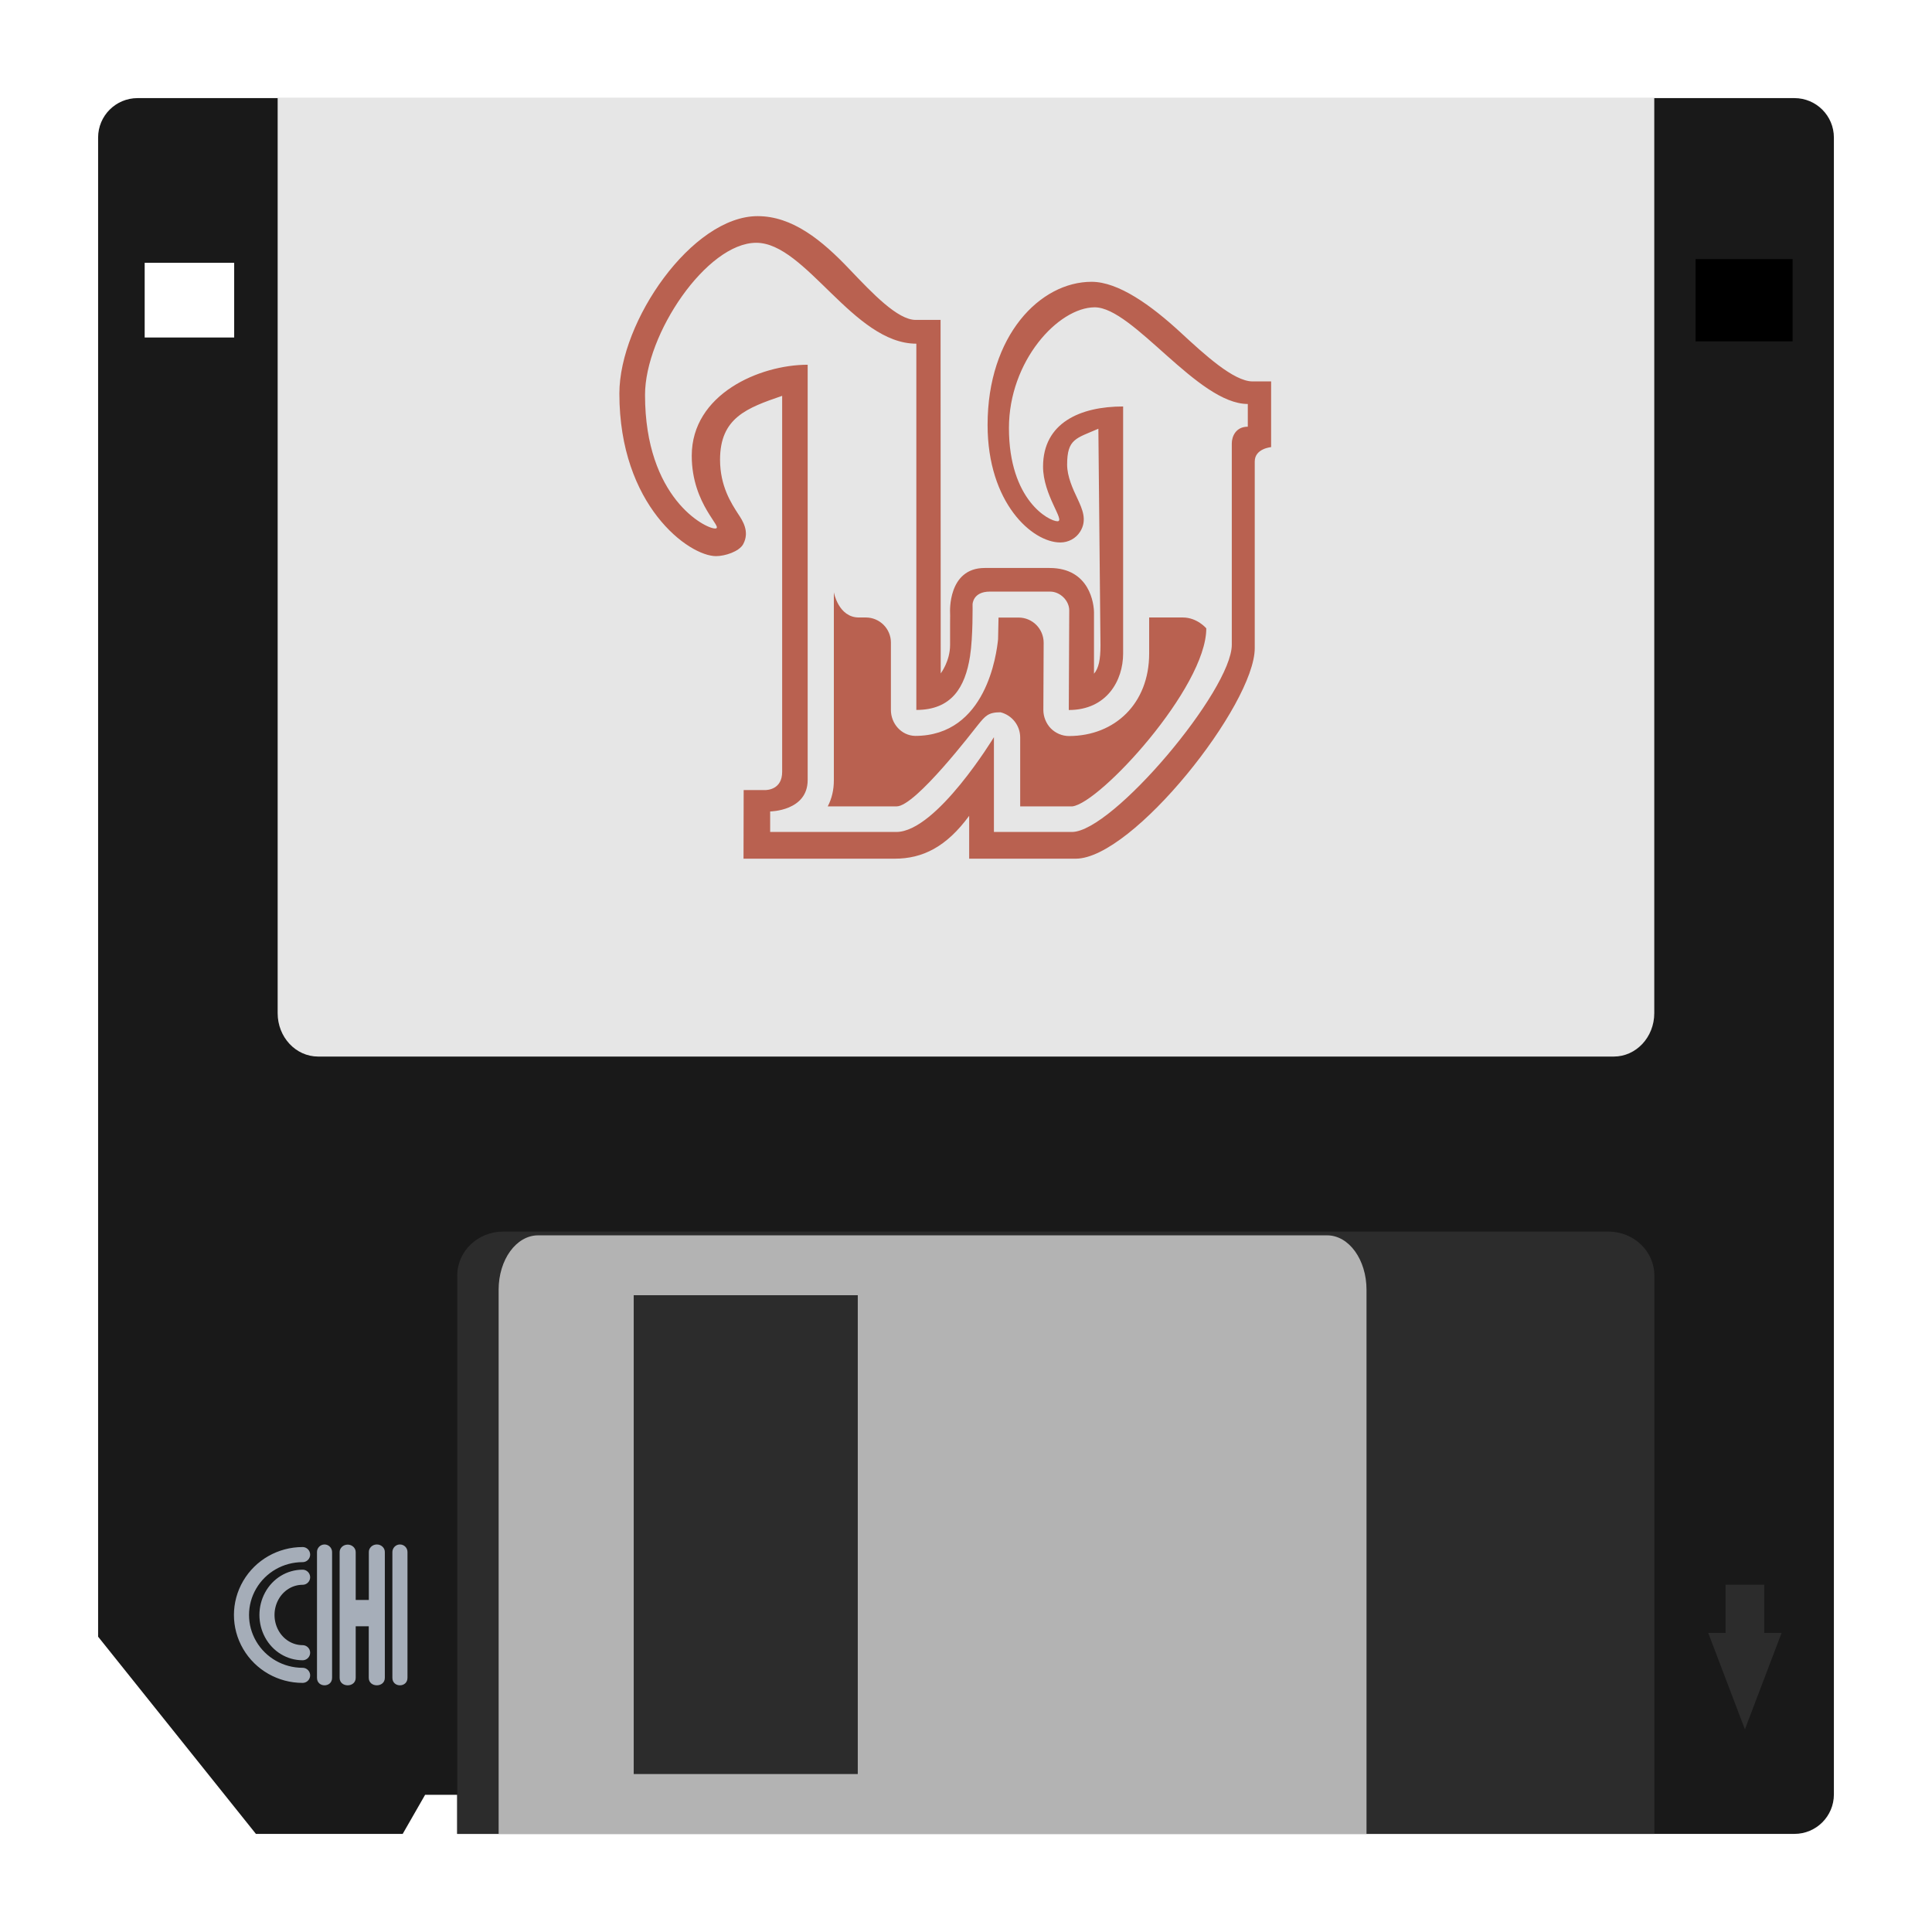 <?xml version="1.0" encoding="utf-8"?>
<!-- Generator: Adobe Illustrator 24.1.1, SVG Export Plug-In . SVG Version: 6.00 Build 0)  -->
<svg version="1.1"
	 id="svg2" inkscape:version="0.92.3 (2405546, 2018-03-11)" sodipodi:docname="DOOM-content.svg" xmlns:cc="http://creativecommons.org/ns#" xmlns:dc="http://purl.org/dc/elements/1.1/" xmlns:inkscape="http://www.inkscape.org/namespaces/inkscape" xmlns:rdf="http://www.w3.org/1999/02/22-rdf-syntax-ns#" xmlns:sodipodi="http://sodipodi.sourceforge.net/DTD/sodipodi-0.dtd" xmlns:svg="http://www.w3.org/2000/svg"
	 xmlns="http://www.w3.org/2000/svg" xmlns:xlink="http://www.w3.org/1999/xlink" x="0px" y="0px" viewBox="0 0 256 256"
	 style="enable-background:new 0 0 256 256;" xml:space="preserve">
<style type="text/css">
	.st0{fill:#191919;}
	.st1{fill:#2C2C2C;}
	.st2{fill:#B3B3B3;}
	.st3{stroke:#000000;stroke-miterlimit:3;}
	.st4{fill:#E6E6E6;}
	.st5{opacity:0.99;fill:#A8B0BB;enable-background:new    ;}
	.st6{opacity:0.99;fill:none;stroke:#A7AFBA;stroke-width:2;stroke-linecap:round;stroke-miterlimit:3;enable-background:new    ;}
	.st7{fill:#B96150;}
</style>
<sodipodi:namedview  bordercolor="#666666" borderopacity="1" gridtolerance="10" guidetolerance="10" id="namedview26" inkscape:current-layer="svg2" inkscape:cx="138.21729" inkscape:cy="147.26364" inkscape:pagecheckerboard="true" inkscape:pageopacity="0" inkscape:pageshadow="2" inkscape:snap-global="true" inkscape:window-height="705" inkscape:window-maximized="1" inkscape:window-width="1024" inkscape:window-x="-8" inkscape:window-y="-8" inkscape:zoom="0.90509668" objecttolerance="10" pagecolor="#ffffff" showgrid="false">
	</sodipodi:namedview>
<path id="path36-8" inkscape:connector-curvature="0" sodipodi:nodetypes="ssssssccccccscccccccccc" class="st0" d="M237.77,243
	c2.89,0,5.23-2.34,5.23-5.23V18.23c0-2.89-2.34-5.23-5.23-5.23H18.23C15.34,13,13,15.34,13,18.23v198.64L33.91,243h19.45l2.97-5.18
	h4.25V243L237.77,243z M237.03,44.72h-11.86v-9.9h11.86V44.72z M31.03,44.72H19.17v-9.9h11.86L31.03,44.72z"/>
<path id="path40-6" inkscape:connector-curvature="0" sodipodi:nodetypes="ccssssc" class="st1" d="M219.21,243H60.59v-73.99
	c0-3.22,2.73-5.82,6.1-5.82h146.42c3.37,0,6.1,2.6,6.1,5.82L219.21,243z"/>
<path id="path46-6" inkscape:connector-curvature="0" sodipodi:nodetypes="ccccccssccsc" class="st2" d="M113.66,235.07H83.97
	v-63.45h29.69V235.07z M175.85,163.69H71.3c-2.89,0-5.23,3.22-5.23,7.21V243h115v-72.1C181.07,166.91,178.74,163.69,175.85,163.69"
	/>
<path id="path898" inkscape:connector-curvature="0" class="st1" d="M231.21,229.15l4.86-12.78h-2.3v-6.39h-2.56h-2.56v6.39h-2.3
	L231.21,229.15z"/>
<rect id="rect939" x="225.17" y="34.83" class="st3" width="11.86" height="9.9"/>
<path id="path44-1" inkscape:connector-curvature="0" sodipodi:nodetypes="ccssssc" class="st4" d="M36.79,13h182.41v121.25
	c0,3.18-2.4,5.75-5.37,5.75H42.16c-2.97,0-5.37-2.57-5.37-5.75L36.79,13z"/>
<g id="g943" transform="translate(-2.667)">
	<path id="path853" inkscape:connector-curvature="0" sodipodi:nodetypes="ccccccccccccccc" class="st5" d="M52.6,204.65
		c-0.6,0-1.08,0.47-1.06,1.03V212H49.8v-6.32c0.01-0.56-0.48-1.02-1.08-1.01c-0.59,0.01-1.06,0.46-1.05,1.01v16.62
		c-0.02,1.35,2.15,1.35,2.13,0v-6.81h1.73v6.81c-0.02,1.35,2.15,1.35,2.13,0v-16.62C53.68,205.12,53.2,204.65,52.6,204.65z"/>
	<path id="path900" inkscape:connector-curvature="0" sodipodi:nodetypes="cccccc" class="st5" d="M55.66,204.65
		c-0.56,0-1.01,0.47-1,1.03v16.62c-0.02,1.35,2.02,1.35,2,0v-16.62C56.68,205.12,56.23,204.65,55.66,204.65z"/>
	<path id="path908" inkscape:connector-curvature="0" sodipodi:nodetypes="cccccc" class="st5" d="M45.67,204.65
		c0.56,0,1.01,0.47,1,1.03v16.62c0.02,1.35-2.02,1.35-2,0v-16.62C44.65,205.12,45.11,204.65,45.67,204.65z"/>
	<g id="g935" transform="translate(20.202,-0.038)">
		
			<path id="path929" sodipodi:cx="35.923779" sodipodi:cy="285.35434" sodipodi:end="4.712389" sodipodi:open="true" sodipodi:rx="10.793569" sodipodi:ry="10.666533" sodipodi:start="1.5707963" sodipodi:type="arc" class="st6" d="
			M22.56,222.03c-2.89,0-5.56-1.52-7.01-4c-1.45-2.48-1.45-5.52,0-8c1.45-2.48,4.12-4,7.01-4"/>
		
			<path id="path931" sodipodi:cx="35.923779" sodipodi:cy="285.35434" sodipodi:end="4.712389" sodipodi:open="true" sodipodi:rx="6.3010302" sodipodi:ry="6.6665335" sodipodi:start="1.5707963" sodipodi:type="arc" class="st6" d="
			M22.56,219.03c-1.69,0-3.25-0.95-4.09-2.5s-0.84-3.45,0-5s2.4-2.5,4.09-2.5"/>
	</g>
</g>
<sodipodi:namedview  bordercolor="#666666" borderopacity="1" gridtolerance="10" guidetolerance="10" id="namedview44" inkscape:current-layer="svg2" inkscape:cx="121.65412" inkscape:cy="113.08725" inkscape:pagecheckerboard="true" inkscape:pageopacity="0" inkscape:pageshadow="2" inkscape:window-height="705" inkscape:window-maximized="1" inkscape:window-width="1024" inkscape:window-x="-8" inkscape:window-y="-8" inkscape:zoom="1.84375" objecttolerance="10" pagecolor="#ffffff" showgrid="false">
	</sodipodi:namedview>
<g>
	<path class="st7" d="M139.24,96.52c-0.62-0.64-0.99-1.54-0.99-2.44l0.04-8.91c0-1.84-1.48-3.34-3.32-3.34h-2.66
		c-0.02,0.19-0.04,2.64-0.06,2.87c-0.19,1.91-1.56,12.81-10.99,12.81c-1.82-0.04-3.21-1.63-3.21-3.43v-8.94
		c0-1.84-1.5-3.32-3.32-3.32h-0.92c-2.72,0-3.32-3.34-3.32-3.34v24.92c0,1.29-0.28,2.44-0.81,3.45h9.13
		c2.51,0,10.29-10.2,10.78-10.8c0.96-1.18,1.35-1.67,2.98-1.67c1.54,0.39,2.61,1.76,2.61,3.34v9.13h6.9
		c3.64-0.39,17.76-15.73,17.76-23.59c0,0-1.2-1.44-3.11-1.44c-1.91,0-4.46,0-4.46,0v4.78c0,6.62-4.54,10.91-10.61,10.93
		C140.76,97.53,139.89,97.17,139.24,96.52z"/>
	<path class="st7" d="M168.43,59.24v-8.7h-2.46c-2.51,0-6.41-3.6-9.54-6.49c-3.9-3.6-8.23-6.71-11.79-6.71
		c-6.81,0-13.78,7.11-13.78,18.96c0,10.33,5.91,15.58,9.64,15.58c1.07,0,2.06-0.54,2.61-1.41c0.99-1.54,0.3-3.02-0.36-4.44
		c-0.58-1.22-1.35-2.89-1.35-4.46c0-3.43,1.18-3.47,4.14-4.76l0.28,28.69c0,1.91-0.24,3.06-0.86,3.77c0,0,0-7.03,0-8.1
		s-0.51-5.91-5.89-5.91h-8.59c-4.93,0-4.59,5.91-4.59,5.91s0.02,0.58,0,1.46c0,1.69,0,1.91,0,2.83c0,2.16-1.24,3.77-1.24,3.77
		c0,0.02-0.02-46.84-0.02-46.84h-3.3c-2.4,0-5.74-3.54-8.7-6.64c-3.77-3.99-7.67-7.11-12.24-7.11c-8.68,0-18.32,13.93-18.32,23.51
		c0,14.85,9.21,21.54,12.81,21.54c1.18,0,3.06-0.6,3.6-1.59c0.88-1.65-0.06-3.09-0.69-4.03c-0.88-1.37-2.38-3.64-2.38-7.16
		c0-5.57,3.58-6.86,8.23-8.46v49.82c0,2.34-1.95,2.42-2.29,2.42s-2.81,0-2.81,0l-0.02,9.09h20.04c3.69,0,6.84-1.56,9.86-5.68v5.68
		h14.12c7.56,0,23.72-20.42,23.72-27.9c0,0,0-22.18,0-24.73c0-1.74,2.21-1.91,2.21-1.91S168.43,59.24,168.43,59.24z M165.34,56.54
		c-1.61,0-2.12,1.33-2.12,2.21v26.68c0,6.02-15.81,24.81-21.19,24.81c-6.15,0-10.33,0-10.33,0V97.68c0,0-7.61,12.56-12.94,12.56
		s-16.71,0-16.71,0v-2.72c0,0,4.97-0.04,4.97-4.16c0-4.61,0-55.03,0-55.03c-6.34,0-15.36,3.88-15.36,12.06
		c0,6.58,4.39,9.64,3.09,9.64c-1.31,0-9.28-4.05-9.28-17.7c0-8.06,8.19-20.16,14.74-20.16s12.88,13.37,21.21,13.37v48.53
		c4.69,0,6.47-3.02,7.11-7.09c0.41-2.59,0.34-6.9,0.34-6.9s0.02-1.69,2.29-1.69h7.99c1.31,0,2.53,1.18,2.53,2.49l-0.06,13.2
		c5.04,0,7.2-3.92,7.2-7.48s0-32.74,0-32.74c-5.68,0-10.61,2.16-10.61,7.97c0,3.79,3,7.24,1.91,7.24s-6.43-2.76-6.43-12.36
		c0-8.85,6.51-15.96,11.36-15.99c5.1,0,13.65,12.81,20.29,12.81V56.54z"/>
</g>
</svg>
